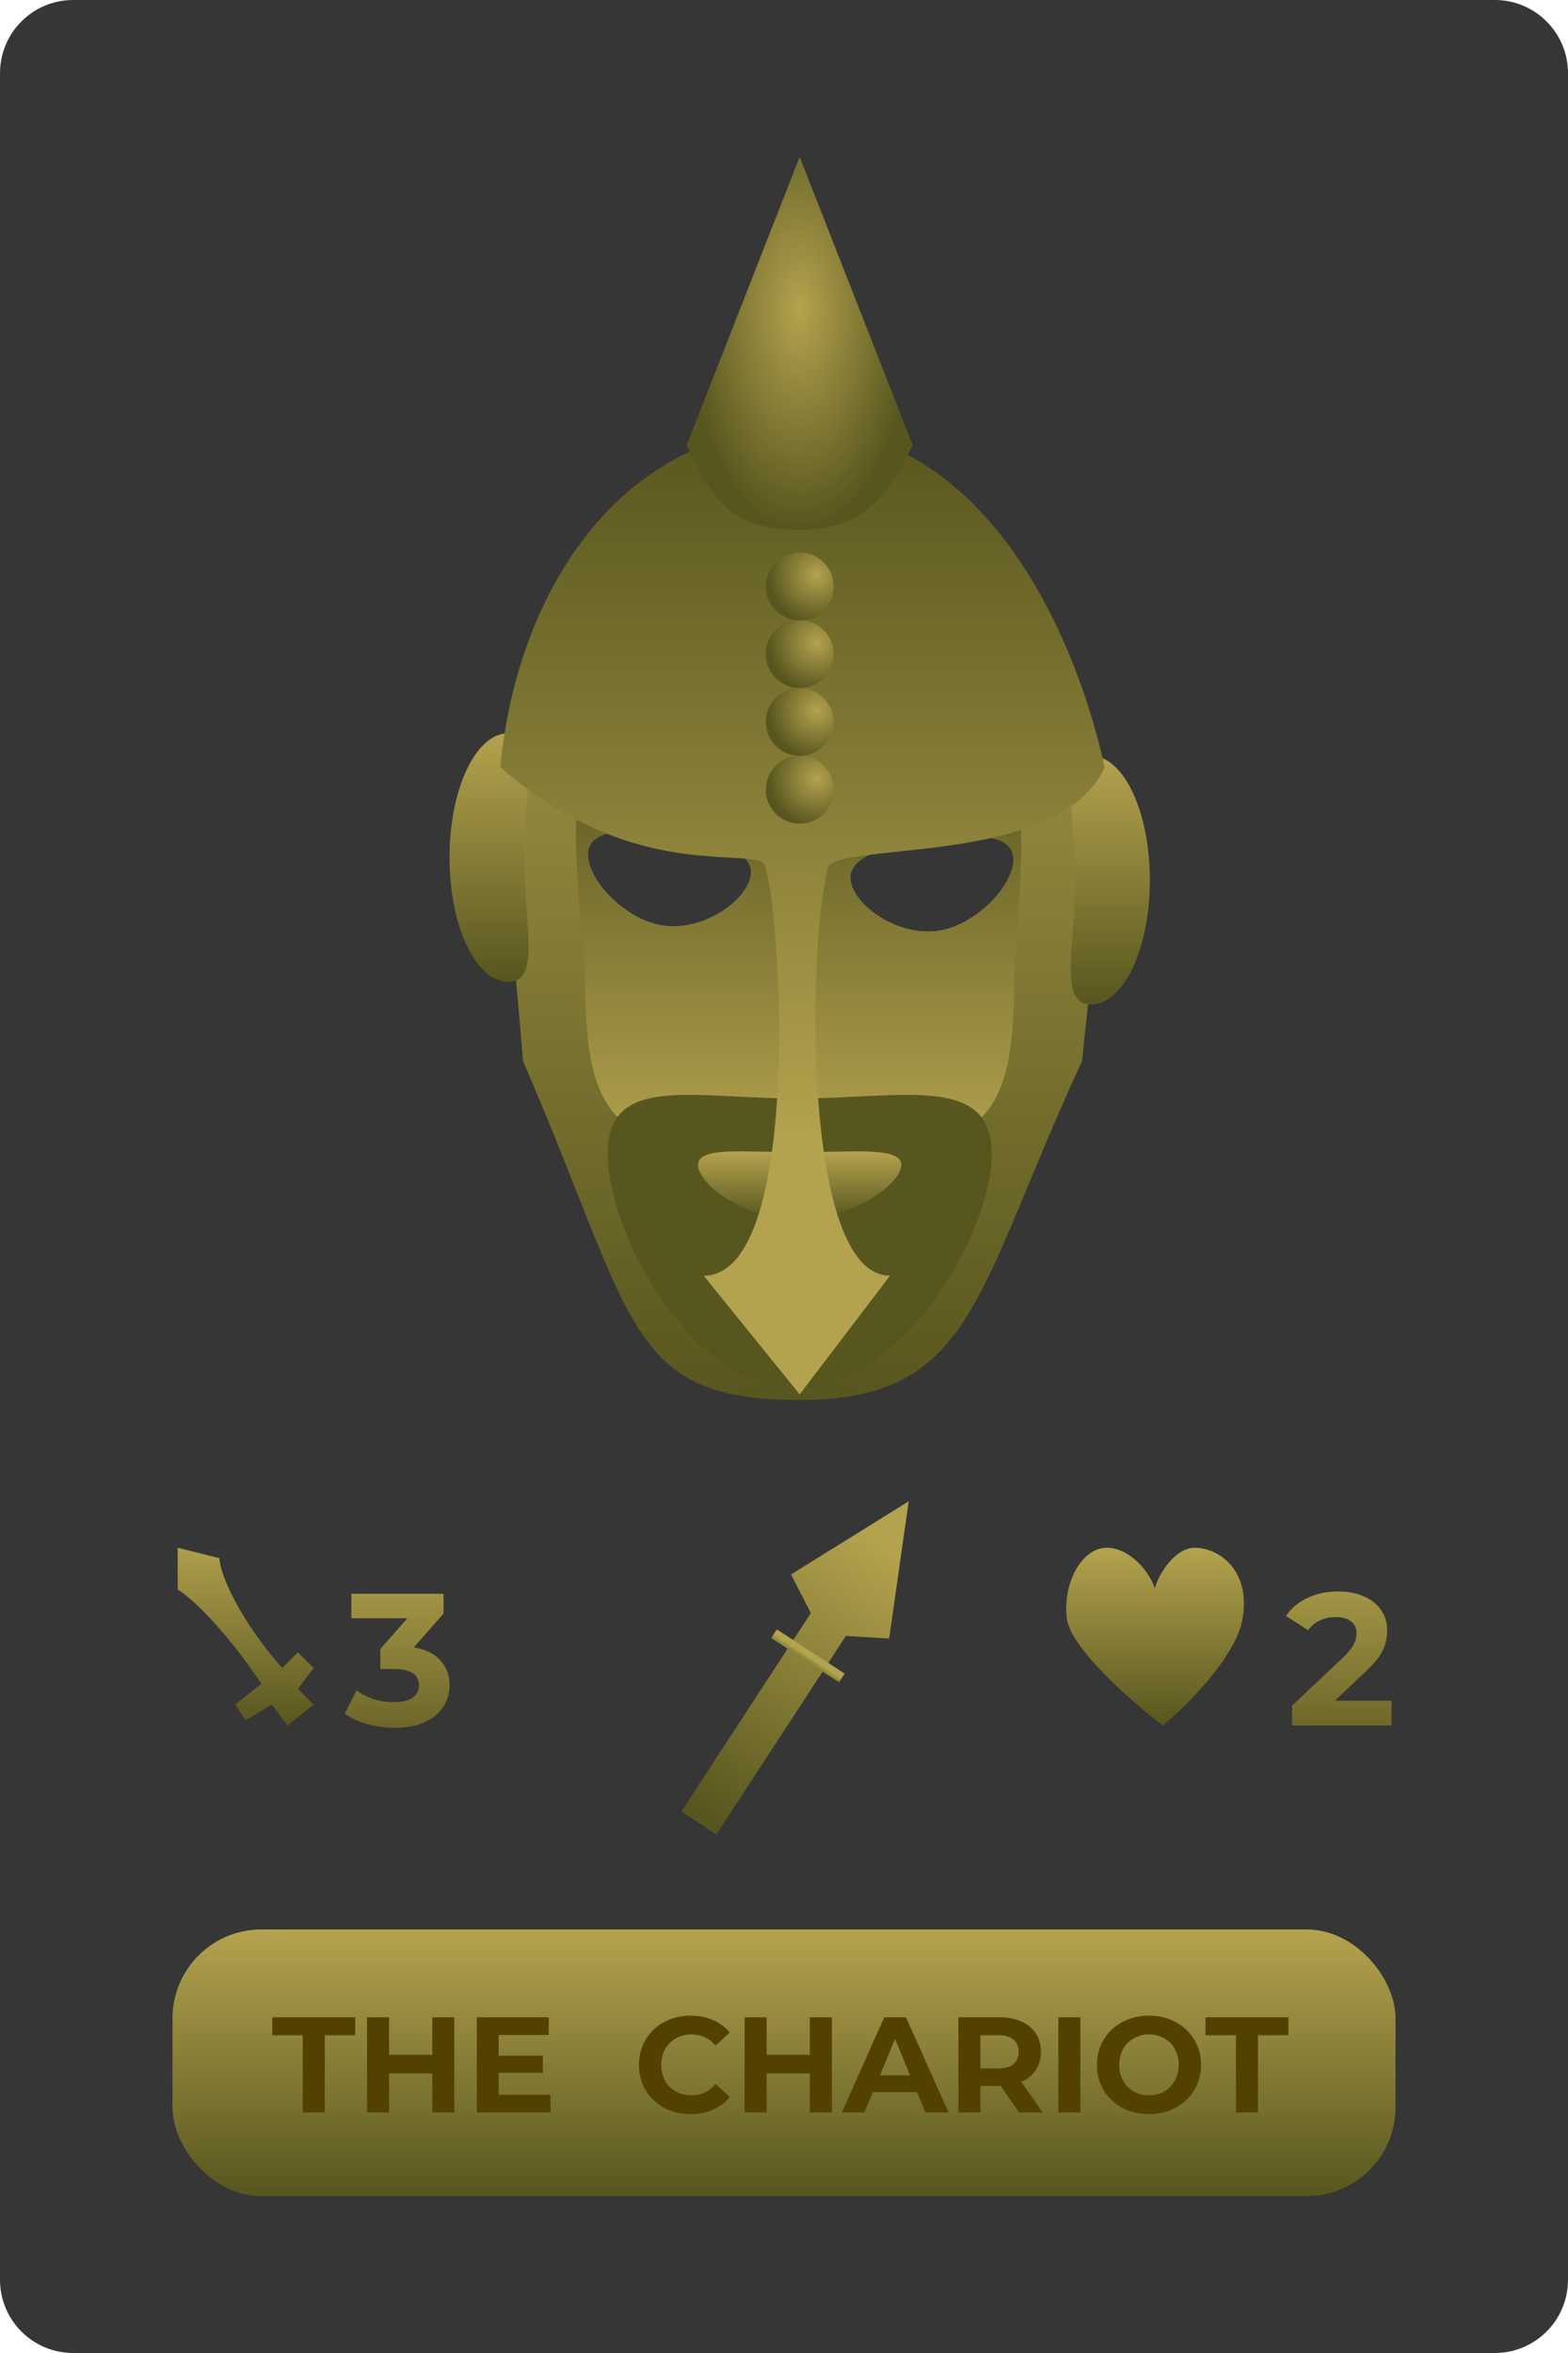 <svg width="150" height="225" viewBox="0 0 150 225" fill="none" xmlns="http://www.w3.org/2000/svg">
<path d="M0 7C0 3.134 3.134 0 7 0H143C146.866 0 150 3.134 150 7V218C150 221.866 146.866 225 143 225H7C3.134 225 0 221.866 0 218V7Z" fill="#363636"/>
<rect x="16.5" y="184.5" width="117" height="25.5" rx="8.5" fill="url(#paint0_linear_10_432)"/>
<path d="M28.964 194.616H26.052V192.9H33.982V194.616H31.07V202H28.964V194.616ZM43.461 192.9V202H41.355V198.269H37.221V202H35.115V192.9H37.221V196.488H41.355V192.9H43.461ZM52.66 200.31V202H45.614V192.9H52.491V194.59H47.707V196.566H51.932V198.204H47.707V200.31H52.66ZM66.054 202.156C65.127 202.156 64.286 201.957 63.532 201.558C62.787 201.151 62.197 200.592 61.764 199.881C61.34 199.162 61.127 198.351 61.127 197.45C61.127 196.549 61.34 195.743 61.764 195.032C62.197 194.313 62.787 193.754 63.532 193.355C64.286 192.948 65.131 192.744 66.067 192.744C66.856 192.744 67.567 192.883 68.199 193.16C68.841 193.437 69.378 193.836 69.811 194.356L68.459 195.604C67.844 194.893 67.081 194.538 66.171 194.538C65.608 194.538 65.105 194.664 64.663 194.915C64.221 195.158 63.874 195.5 63.623 195.942C63.38 196.384 63.259 196.887 63.259 197.45C63.259 198.013 63.38 198.516 63.623 198.958C63.874 199.4 64.221 199.747 64.663 199.998C65.105 200.241 65.608 200.362 66.171 200.362C67.081 200.362 67.844 200.002 68.459 199.283L69.811 200.531C69.378 201.06 68.841 201.463 68.199 201.74C67.558 202.017 66.843 202.156 66.054 202.156ZM79.579 192.9V202H77.473V198.269H73.339V202H71.233V192.9H73.339V196.488H77.473V192.9H79.579ZM87.725 200.05H83.5L82.694 202H80.536L84.592 192.9H86.672L90.741 202H88.531L87.725 200.05ZM87.062 198.451L85.619 194.967L84.176 198.451H87.062ZM97.483 202L95.728 199.465H95.624H93.791V202H91.685V192.9H95.624C96.43 192.9 97.128 193.034 97.717 193.303C98.315 193.572 98.775 193.953 99.095 194.447C99.416 194.941 99.576 195.526 99.576 196.202C99.576 196.878 99.412 197.463 99.082 197.957C98.762 198.442 98.302 198.815 97.704 199.075L99.745 202H97.483ZM97.444 196.202C97.444 195.691 97.28 195.301 96.95 195.032C96.621 194.755 96.14 194.616 95.507 194.616H93.791V197.788H95.507C96.14 197.788 96.621 197.649 96.95 197.372C97.28 197.095 97.444 196.705 97.444 196.202ZM101.245 192.9H103.351V202H101.245V192.9ZM109.918 202.156C108.973 202.156 108.119 201.952 107.357 201.545C106.603 201.138 106.009 200.579 105.576 199.868C105.151 199.149 104.939 198.343 104.939 197.45C104.939 196.557 105.151 195.756 105.576 195.045C106.009 194.326 106.603 193.762 107.357 193.355C108.119 192.948 108.973 192.744 109.918 192.744C110.862 192.744 111.712 192.948 112.466 193.355C113.22 193.762 113.813 194.326 114.247 195.045C114.68 195.756 114.897 196.557 114.897 197.45C114.897 198.343 114.68 199.149 114.247 199.868C113.813 200.579 113.22 201.138 112.466 201.545C111.712 201.952 110.862 202.156 109.918 202.156ZM109.918 200.362C110.455 200.362 110.94 200.241 111.374 199.998C111.807 199.747 112.145 199.4 112.388 198.958C112.639 198.516 112.765 198.013 112.765 197.45C112.765 196.887 112.639 196.384 112.388 195.942C112.145 195.5 111.807 195.158 111.374 194.915C110.94 194.664 110.455 194.538 109.918 194.538C109.38 194.538 108.895 194.664 108.462 194.915C108.028 195.158 107.686 195.5 107.435 195.942C107.192 196.384 107.071 196.887 107.071 197.45C107.071 198.013 107.192 198.516 107.435 198.958C107.686 199.4 108.028 199.747 108.462 199.998C108.895 200.241 109.38 200.362 109.918 200.362ZM118.237 194.616H115.325V192.9H123.255V194.616H120.343V202H118.237V194.616Z" fill="#534100"/>
<path d="M103.516 101.452C93.25 123.605 93.211 133.871 76.5 133.871C59.789 133.871 60.831 126.307 50.024 101.452C47.863 72.274 41.919 58.766 76.5 74.976C112.161 54.444 106.218 73.895 103.516 101.452Z" fill="url(#paint1_linear_10_432)"/>
<path d="M97.032 92.806C97.032 107.13 94.871 110.637 76.5 110.637C58.129 110.637 55.968 107.13 55.968 92.806C53.266 65.25 55.968 70.653 76.5 70.653C97.032 70.653 99.194 65.79 97.032 92.806Z" fill="url(#paint2_linear_10_432)"/>
<path d="M94.871 110.327C94.871 117.99 86.22 132.79 76.226 132.79C66.231 132.79 58.129 117.99 58.129 110.327C58.129 102.665 66.231 105.042 76.226 105.042C86.22 105.042 94.871 102.665 94.871 110.327Z" fill="#58561F"/>
<path d="M86.226 111.397C86.226 113.165 81.646 116.581 76.355 116.581C71.064 116.581 66.774 113.165 66.774 111.397C66.774 109.629 71.064 110.177 76.355 110.177C81.646 110.177 86.226 109.629 86.226 111.397Z" fill="url(#paint3_linear_10_432)"/>
<path d="M71.791 83.721C71.437 86.081 67.265 89.052 63.428 88.476C59.592 87.901 55.941 83.757 56.295 81.396C56.649 79.035 60.874 79.351 64.711 79.927C68.547 80.502 72.145 81.36 71.791 83.721Z" fill="#363636"/>
<path d="M71.791 83.721C71.437 86.081 67.265 89.052 63.428 88.476C59.592 87.901 55.941 83.757 56.295 81.396C56.649 79.035 60.874 79.351 64.711 79.927C68.547 80.502 72.145 81.36 71.791 83.721Z" fill="#363636"/>
<path d="M71.791 83.721C71.437 86.081 67.265 89.052 63.428 88.476C59.592 87.901 55.941 83.757 56.295 81.396C56.649 79.035 60.874 79.351 64.711 79.927C68.547 80.502 72.145 81.36 71.791 83.721Z" fill="#363636"/>
<path d="M81.412 84.257C81.777 86.617 85.963 89.567 89.796 88.974C93.63 88.381 97.262 84.22 96.897 81.861C96.532 79.502 92.308 79.837 88.474 80.431C84.641 81.024 81.047 81.898 81.412 84.257Z" fill="#363636"/>
<path d="M81.412 84.257C81.777 86.617 85.963 89.567 89.796 88.974C93.63 88.381 97.262 84.22 96.897 81.861C96.532 79.502 92.308 79.837 88.474 80.431C84.641 81.024 81.047 81.898 81.412 84.257Z" fill="#363636"/>
<path d="M81.412 84.257C81.777 86.617 85.963 89.567 89.796 88.974C93.63 88.381 97.262 84.22 96.897 81.861C96.532 79.502 92.308 79.837 88.474 80.431C84.641 81.024 81.047 81.898 81.412 84.257Z" fill="#363636"/>
<path d="M110 84.161C110 90.726 107.479 96.048 104.369 96.048C101.26 96.048 102.834 90.726 102.834 84.161C102.834 77.596 101.26 72.274 104.369 72.274C107.479 72.274 110 77.596 110 84.161Z" fill="url(#paint4_linear_10_432)"/>
<path d="M43 82C43 88.565 45.521 93.887 48.63 93.887C51.74 93.887 50.166 88.565 50.166 82C50.166 75.435 51.74 70.113 48.63 70.113C45.521 70.113 43 75.435 43 82Z" fill="url(#paint5_linear_10_432)"/>
<path fill-rule="evenodd" clip-rule="evenodd" d="M105.677 73.355C102.87 79.672 92.541 80.746 85.645 81.463C81.923 81.851 79.202 82.134 79.202 83.081H73.258C73.258 82.19 71.966 82.121 69.75 82.004C65.245 81.765 56.918 81.323 47.863 73.355C49.484 56.065 59.789 40.935 76.5 40.935C93.211 40.935 102.435 58.766 105.677 73.355Z" fill="url(#paint6_linear_10_432)"/>
<path d="M79.202 83.081H73.258C74.927 89.251 76.5 121.984 67.314 121.984H85.145C76.5 121.984 77.394 89.251 79.202 83.081Z" fill="url(#paint7_linear_10_432)"/>
<path d="M67.314 121.984L76.5 133.331L85.145 121.984H67.314Z" fill="url(#paint8_linear_10_432)"/>
<circle cx="76.5" cy="75.516" r="3.242" fill="url(#paint9_radial_10_432)"/>
<circle cx="76.5" cy="69.032" r="3.242" fill="url(#paint10_radial_10_432)"/>
<circle cx="76.5" cy="62.548" r="3.242" fill="url(#paint11_radial_10_432)"/>
<circle cx="76.5" cy="56.065" r="3.242" fill="url(#paint12_radial_10_432)"/>
<path d="M87.306 42.556C84.813 47.96 82.009 50.661 76.5 50.661C70.991 50.661 68.603 49.04 65.694 42.556L76.5 15L87.306 42.556Z" fill="url(#paint13_radial_10_432)"/>
<path d="M17 148V152C18.667 153 22 156.5 25 161L22.5 163L23.5 164.5L26 163L27.5 165L30 163L28.5 161.5L30 159.5L28.5 158L27 159.5C23 155 21 150.5 21 149L17 148Z" fill="url(#paint14_linear_10_432)"/>
<path d="M39.588 157.53C40.692 157.71 41.538 158.124 42.126 158.772C42.714 159.408 43.008 160.2 43.008 161.148C43.008 161.88 42.816 162.558 42.432 163.182C42.048 163.794 41.46 164.286 40.668 164.658C39.888 165.03 38.928 165.216 37.788 165.216C36.9 165.216 36.024 165.102 35.16 164.874C34.308 164.634 33.582 164.298 32.982 163.866L34.116 161.634C34.596 161.994 35.148 162.276 35.772 162.48C36.408 162.672 37.056 162.768 37.716 162.768C38.448 162.768 39.024 162.63 39.444 162.354C39.864 162.066 40.074 161.664 40.074 161.148C40.074 160.116 39.288 159.6 37.716 159.6H36.384V157.674L38.976 154.74H33.612V152.4H42.432V154.29L39.588 157.53Z" fill="url(#paint15_linear_10_432)"/>
<path d="M133.116 162.624V165H123.594V163.11L128.454 158.52C128.97 158.028 129.318 157.608 129.498 157.26C129.678 156.9 129.768 156.546 129.768 156.198C129.768 155.694 129.594 155.31 129.246 155.046C128.91 154.77 128.412 154.632 127.752 154.632C127.2 154.632 126.702 154.74 126.258 154.956C125.814 155.16 125.442 155.472 125.142 155.892L123.018 154.524C123.51 153.792 124.188 153.222 125.052 152.814C125.916 152.394 126.906 152.184 128.022 152.184C128.958 152.184 129.774 152.34 130.47 152.652C131.178 152.952 131.724 153.384 132.108 153.948C132.504 154.5 132.702 155.154 132.702 155.91C132.702 156.594 132.558 157.236 132.27 157.836C131.982 158.436 131.424 159.12 130.596 159.888L127.698 162.624H133.116Z" fill="url(#paint16_linear_10_432)"/>
<path d="M111.23 165C108.297 162.757 102.355 157.562 102.049 154.729C101.666 151.188 103.579 148 105.874 148C108.169 148 110.082 150.479 110.465 151.896C110.847 150.448 112.454 148 114.29 148C116.585 148 119.645 150.125 118.88 154.729C118.268 158.412 113.525 163.111 111.23 165Z" fill="url(#paint17_linear_10_432)"/>
<path d="M68.242 174.027L80.395 155.403L83.281 155.573L84.2 155.627L84.33 154.716L85.335 147.66L85.638 145.539L83.818 146.67L77.764 150.431L76.982 150.917L77.402 151.737L78.72 154.31L66.567 172.934L68.242 174.027Z" fill="url(#paint18_linear_10_432)" stroke="url(#paint19_linear_10_432)" stroke-width="2"/>
<path d="M74.042 156.219L80.532 160.454" stroke="url(#paint20_linear_10_432)"/>
<defs>
<linearGradient id="paint0_linear_10_432" x1="75" y1="184.5" x2="75" y2="210" gradientUnits="userSpaceOnUse">
<stop stop-color="#B4A34E"/>
<stop offset="1" stop-color="#58561F"/>
</linearGradient>
<linearGradient id="paint1_linear_10_432" x1="76.5" y1="40.935" x2="76.5" y2="133.871" gradientUnits="userSpaceOnUse">
<stop stop-color="#B4A34E"/>
<stop offset="1" stop-color="#58561F"/>
</linearGradient>
<linearGradient id="paint2_linear_10_432" x1="76.397" y1="70.225" x2="76.397" y2="110.637" gradientUnits="userSpaceOnUse">
<stop stop-color="#58561F"/>
<stop offset="1" stop-color="#B4A34E"/>
</linearGradient>
<linearGradient id="paint3_linear_10_432" x1="76.5" y1="110.097" x2="76.5" y2="116.581" gradientUnits="userSpaceOnUse">
<stop stop-color="#B4A34E"/>
<stop offset="1" stop-color="#58561F"/>
</linearGradient>
<linearGradient id="paint4_linear_10_432" x1="104.369" y1="72.274" x2="104.369" y2="96.048" gradientUnits="userSpaceOnUse">
<stop stop-color="#B4A34E"/>
<stop offset="1" stop-color="#58561F"/>
</linearGradient>
<linearGradient id="paint5_linear_10_432" x1="48.631" y1="70.113" x2="48.631" y2="93.887" gradientUnits="userSpaceOnUse">
<stop stop-color="#B4A34E"/>
<stop offset="1" stop-color="#58561F"/>
</linearGradient>
<linearGradient id="paint6_linear_10_432" x1="76.5" y1="40.935" x2="76.5" y2="109.556" gradientUnits="userSpaceOnUse">
<stop stop-color="#58561F"/>
<stop offset="1" stop-color="#B4A34E"/>
</linearGradient>
<linearGradient id="paint7_linear_10_432" x1="76.5" y1="40.935" x2="76.5" y2="109.556" gradientUnits="userSpaceOnUse">
<stop stop-color="#58561F"/>
<stop offset="1" stop-color="#B4A34E"/>
</linearGradient>
<linearGradient id="paint8_linear_10_432" x1="76.5" y1="40.935" x2="76.5" y2="109.556" gradientUnits="userSpaceOnUse">
<stop stop-color="#58561F"/>
<stop offset="1" stop-color="#B4A34E"/>
</linearGradient>
<radialGradient id="paint9_radial_10_432" cx="0" cy="0" r="1" gradientUnits="userSpaceOnUse" gradientTransform="translate(78.121 74.436) rotate(110.556) scale(4.617)">
<stop stop-color="#B4A34E"/>
<stop offset="1" stop-color="#58561F"/>
</radialGradient>
<radialGradient id="paint10_radial_10_432" cx="0" cy="0" r="1" gradientUnits="userSpaceOnUse" gradientTransform="translate(78.121 67.952) rotate(110.556) scale(4.617)">
<stop stop-color="#B4A34E"/>
<stop offset="1" stop-color="#58561F"/>
</radialGradient>
<radialGradient id="paint11_radial_10_432" cx="0" cy="0" r="1" gradientUnits="userSpaceOnUse" gradientTransform="translate(78.121 61.468) rotate(110.556) scale(4.617)">
<stop stop-color="#B4A34E"/>
<stop offset="1" stop-color="#58561F"/>
</radialGradient>
<radialGradient id="paint12_radial_10_432" cx="0" cy="0" r="1" gradientUnits="userSpaceOnUse" gradientTransform="translate(78.121 54.984) rotate(110.556) scale(4.617)">
<stop stop-color="#B4A34E"/>
<stop offset="1" stop-color="#58561F"/>
</radialGradient>
<radialGradient id="paint13_radial_10_432" cx="0" cy="0" r="1" gradientUnits="userSpaceOnUse" gradientTransform="translate(76.5 29.589) rotate(90) scale(21.073 10.806)">
<stop stop-color="#B4A34E"/>
<stop offset="1" stop-color="#58561F"/>
</radialGradient>
<linearGradient id="paint14_linear_10_432" x1="24.25" y1="147" x2="24.25" y2="165" gradientUnits="userSpaceOnUse">
<stop stop-color="#B4A34E"/>
<stop offset="1" stop-color="#58561F"/>
</linearGradient>
<linearGradient id="paint15_linear_10_432" x1="38.5" y1="148" x2="38.5" y2="170" gradientUnits="userSpaceOnUse">
<stop stop-color="#B4A34E"/>
<stop offset="1" stop-color="#58561F"/>
</linearGradient>
<linearGradient id="paint16_linear_10_432" x1="128.5" y1="148" x2="128.5" y2="170" gradientUnits="userSpaceOnUse">
<stop stop-color="#B4A34E"/>
<stop offset="1" stop-color="#58561F"/>
</linearGradient>
<linearGradient id="paint17_linear_10_432" x1="110.871" y1="147.969" x2="110.871" y2="164.969" gradientUnits="userSpaceOnUse">
<stop stop-color="#B4A34E"/>
<stop offset="1" stop-color="#58561F"/>
</linearGradient>
<linearGradient id="paint18_linear_10_432" x1="84.346" y1="147.519" x2="67.404" y2="173.481" gradientUnits="userSpaceOnUse">
<stop stop-color="#B4A34E"/>
<stop offset="1" stop-color="#58561F"/>
</linearGradient>
<linearGradient id="paint19_linear_10_432" x1="84.346" y1="147.519" x2="67.404" y2="173.481" gradientUnits="userSpaceOnUse">
<stop stop-color="#B4A34E"/>
<stop offset="1" stop-color="#58561F"/>
</linearGradient>
<linearGradient id="paint20_linear_10_432" x1="77.287" y1="158.337" x2="76.74" y2="159.174" gradientUnits="userSpaceOnUse">
<stop stop-color="#B4A34E"/>
<stop offset="1" stop-color="#58561F"/>
</linearGradient>
</defs>
</svg>

